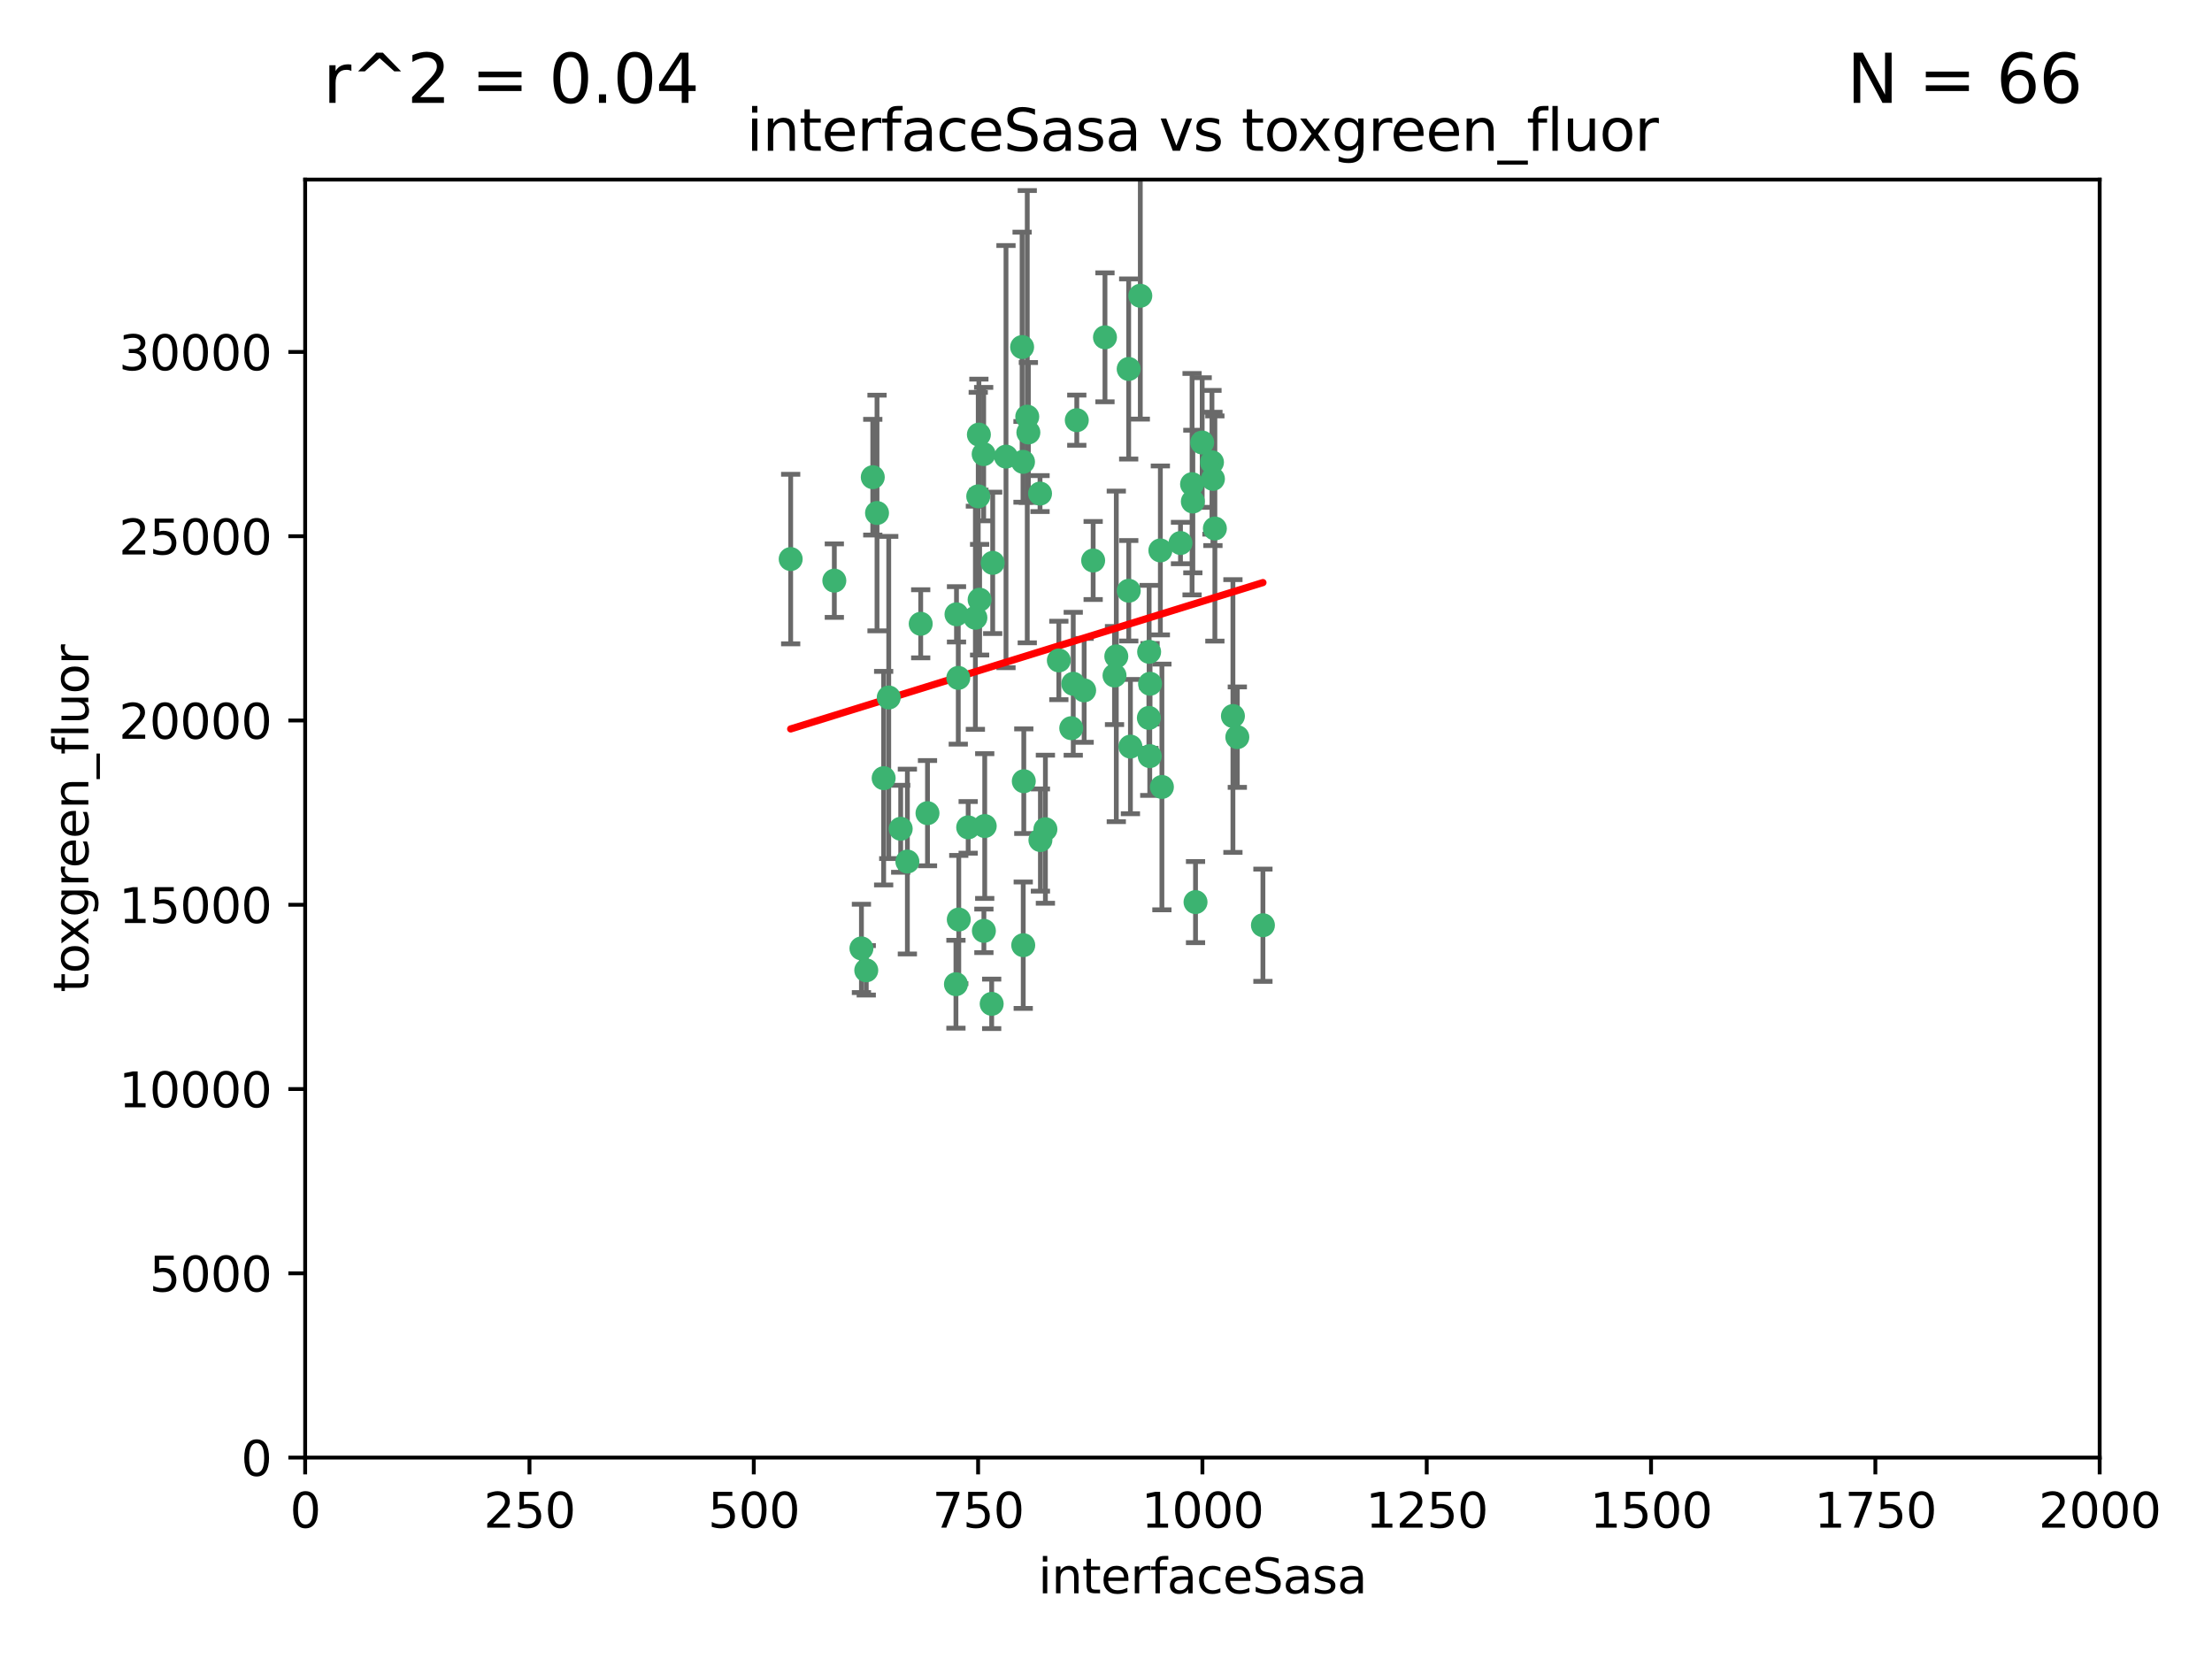 <?xml version="1.0" encoding="utf-8" standalone="no"?>
<!DOCTYPE svg PUBLIC "-//W3C//DTD SVG 1.1//EN"
  "http://www.w3.org/Graphics/SVG/1.1/DTD/svg11.dtd">
<svg xmlns:xlink="http://www.w3.org/1999/xlink" width="460.8pt" height="345.6pt" viewBox="0 0 460.8 345.6" xmlns="http://www.w3.org/2000/svg" version="1.1">
 <defs>
  <style type="text/css">*{stroke-linejoin: round; stroke-linecap: butt}</style>
 </defs>
 <g id="figure_1">
  <g id="patch_1">
   <path d="M 0 345.6 
L 460.8 345.6 
L 460.8 0 
L 0 0 
z
" style="fill: #ffffff"/>
  </g>
  <g id="axes_1">
   <g id="patch_2">
    <path d="M 63.571 303.64 
L 437.4 303.64 
L 437.4 37.411 
L 63.571 37.411 
z
" style="fill: #ffffff"/>
   </g>
   <g id="PathCollection_1">
    <defs>
     <path id="ma8326d3f32" d="M 0 1.118 
C 0.297 1.118 0.581 1 0.791 0.791 
C 1 0.581 1.118 0.297 1.118 0 
C 1.118 -0.297 1 -0.581 0.791 -0.791 
C 0.581 -1 0.297 -1.118 0 -1.118 
C -0.297 -1.118 -0.581 -1 -0.791 -0.791 
C -1 -0.581 -1.118 -0.297 -1.118 0 
C -1.118 0.297 -1 0.581 -0.791 0.791 
C -0.581 1 -0.297 1.118 0 1.118 
z
" style="stroke: #3cb371"/>
    </defs>
    <g clip-path="url(#pe52ebe7af1)">
     <use xlink:href="#ma8326d3f32" x="212.925" y="72.294" style="fill: #3cb371; stroke: #3cb371"/>
     <use xlink:href="#ma8326d3f32" x="232.546" y="136.733" style="fill: #3cb371; stroke: #3cb371"/>
     <use xlink:href="#ma8326d3f32" x="250.437" y="92.187" style="fill: #3cb371; stroke: #3cb371"/>
     <use xlink:href="#ma8326d3f32" x="245.919" y="113.121" style="fill: #3cb371; stroke: #3cb371"/>
     <use xlink:href="#ma8326d3f32" x="252.676" y="99.763" style="fill: #3cb371; stroke: #3cb371"/>
     <use xlink:href="#ma8326d3f32" x="230.187" y="70.271" style="fill: #3cb371; stroke: #3cb371"/>
     <use xlink:href="#ma8326d3f32" x="239.385" y="135.791" style="fill: #3cb371; stroke: #3cb371"/>
     <use xlink:href="#ma8326d3f32" x="235.488" y="155.531" style="fill: #3cb371; stroke: #3cb371"/>
     <use xlink:href="#ma8326d3f32" x="235.142" y="123.063" style="fill: #3cb371; stroke: #3cb371"/>
     <use xlink:href="#ma8326d3f32" x="223.161" y="151.693" style="fill: #3cb371; stroke: #3cb371"/>
     <use xlink:href="#ma8326d3f32" x="242.046" y="163.936" style="fill: #3cb371; stroke: #3cb371"/>
     <use xlink:href="#ma8326d3f32" x="248.491" y="104.476" style="fill: #3cb371; stroke: #3cb371"/>
     <use xlink:href="#ma8326d3f32" x="241.725" y="114.664" style="fill: #3cb371; stroke: #3cb371"/>
     <use xlink:href="#ma8326d3f32" x="225.848" y="143.815" style="fill: #3cb371; stroke: #3cb371"/>
     <use xlink:href="#ma8326d3f32" x="227.725" y="116.762" style="fill: #3cb371; stroke: #3cb371"/>
     <use xlink:href="#ma8326d3f32" x="235.125" y="76.865" style="fill: #3cb371; stroke: #3cb371"/>
     <use xlink:href="#ma8326d3f32" x="214.228" y="90.091" style="fill: #3cb371; stroke: #3cb371"/>
     <use xlink:href="#ma8326d3f32" x="237.546" y="61.614" style="fill: #3cb371; stroke: #3cb371"/>
     <use xlink:href="#ma8326d3f32" x="257.757" y="153.559" style="fill: #3cb371; stroke: #3cb371"/>
     <use xlink:href="#ma8326d3f32" x="216.658" y="102.821" style="fill: #3cb371; stroke: #3cb371"/>
     <use xlink:href="#ma8326d3f32" x="204.916" y="94.6" style="fill: #3cb371; stroke: #3cb371"/>
     <use xlink:href="#ma8326d3f32" x="213.275" y="162.741" style="fill: #3cb371; stroke: #3cb371"/>
     <use xlink:href="#ma8326d3f32" x="206.796" y="117.254" style="fill: #3cb371; stroke: #3cb371"/>
     <use xlink:href="#ma8326d3f32" x="206.585" y="209.121" style="fill: #3cb371; stroke: #3cb371"/>
     <use xlink:href="#ma8326d3f32" x="256.841" y="149.16" style="fill: #3cb371; stroke: #3cb371"/>
     <use xlink:href="#ma8326d3f32" x="199.256" y="127.973" style="fill: #3cb371; stroke: #3cb371"/>
     <use xlink:href="#ma8326d3f32" x="213.159" y="196.901" style="fill: #3cb371; stroke: #3cb371"/>
     <use xlink:href="#ma8326d3f32" x="217.777" y="172.74" style="fill: #3cb371; stroke: #3cb371"/>
     <use xlink:href="#ma8326d3f32" x="220.577" y="137.58" style="fill: #3cb371; stroke: #3cb371"/>
     <use xlink:href="#ma8326d3f32" x="223.577" y="142.442" style="fill: #3cb371; stroke: #3cb371"/>
     <use xlink:href="#ma8326d3f32" x="203.92" y="90.534" style="fill: #3cb371; stroke: #3cb371"/>
     <use xlink:href="#ma8326d3f32" x="181.815" y="99.407" style="fill: #3cb371; stroke: #3cb371"/>
     <use xlink:href="#ma8326d3f32" x="239.332" y="149.553" style="fill: #3cb371; stroke: #3cb371"/>
     <use xlink:href="#ma8326d3f32" x="204.073" y="124.926" style="fill: #3cb371; stroke: #3cb371"/>
     <use xlink:href="#ma8326d3f32" x="248.329" y="100.862" style="fill: #3cb371; stroke: #3cb371"/>
     <use xlink:href="#ma8326d3f32" x="182.701" y="106.867" style="fill: #3cb371; stroke: #3cb371"/>
     <use xlink:href="#ma8326d3f32" x="253.08" y="110.098" style="fill: #3cb371; stroke: #3cb371"/>
     <use xlink:href="#ma8326d3f32" x="239.579" y="142.44" style="fill: #3cb371; stroke: #3cb371"/>
     <use xlink:href="#ma8326d3f32" x="213.998" y="86.8" style="fill: #3cb371; stroke: #3cb371"/>
     <use xlink:href="#ma8326d3f32" x="263.091" y="192.743" style="fill: #3cb371; stroke: #3cb371"/>
     <use xlink:href="#ma8326d3f32" x="252.476" y="96.298" style="fill: #3cb371; stroke: #3cb371"/>
     <use xlink:href="#ma8326d3f32" x="203.785" y="103.401" style="fill: #3cb371; stroke: #3cb371"/>
     <use xlink:href="#ma8326d3f32" x="203.191" y="128.689" style="fill: #3cb371; stroke: #3cb371"/>
     <use xlink:href="#ma8326d3f32" x="249.05" y="187.922" style="fill: #3cb371; stroke: #3cb371"/>
     <use xlink:href="#ma8326d3f32" x="209.568" y="95.121" style="fill: #3cb371; stroke: #3cb371"/>
     <use xlink:href="#ma8326d3f32" x="213.11" y="96.211" style="fill: #3cb371; stroke: #3cb371"/>
     <use xlink:href="#ma8326d3f32" x="180.458" y="202.138" style="fill: #3cb371; stroke: #3cb371"/>
     <use xlink:href="#ma8326d3f32" x="199.626" y="141.216" style="fill: #3cb371; stroke: #3cb371"/>
     <use xlink:href="#ma8326d3f32" x="189.023" y="179.478" style="fill: #3cb371; stroke: #3cb371"/>
     <use xlink:href="#ma8326d3f32" x="193.215" y="169.397" style="fill: #3cb371; stroke: #3cb371"/>
     <use xlink:href="#ma8326d3f32" x="199.14" y="205.029" style="fill: #3cb371; stroke: #3cb371"/>
     <use xlink:href="#ma8326d3f32" x="224.314" y="87.531" style="fill: #3cb371; stroke: #3cb371"/>
     <use xlink:href="#ma8326d3f32" x="239.516" y="157.513" style="fill: #3cb371; stroke: #3cb371"/>
     <use xlink:href="#ma8326d3f32" x="204.964" y="193.912" style="fill: #3cb371; stroke: #3cb371"/>
     <use xlink:href="#ma8326d3f32" x="164.714" y="116.464" style="fill: #3cb371; stroke: #3cb371"/>
     <use xlink:href="#ma8326d3f32" x="216.738" y="174.998" style="fill: #3cb371; stroke: #3cb371"/>
     <use xlink:href="#ma8326d3f32" x="205.136" y="172.082" style="fill: #3cb371; stroke: #3cb371"/>
     <use xlink:href="#ma8326d3f32" x="201.69" y="172.356" style="fill: #3cb371; stroke: #3cb371"/>
     <use xlink:href="#ma8326d3f32" x="199.731" y="191.554" style="fill: #3cb371; stroke: #3cb371"/>
     <use xlink:href="#ma8326d3f32" x="185.142" y="145.3" style="fill: #3cb371; stroke: #3cb371"/>
     <use xlink:href="#ma8326d3f32" x="191.8" y="129.947" style="fill: #3cb371; stroke: #3cb371"/>
     <use xlink:href="#ma8326d3f32" x="184.082" y="162.105" style="fill: #3cb371; stroke: #3cb371"/>
     <use xlink:href="#ma8326d3f32" x="232.174" y="140.722" style="fill: #3cb371; stroke: #3cb371"/>
     <use xlink:href="#ma8326d3f32" x="179.453" y="197.571" style="fill: #3cb371; stroke: #3cb371"/>
     <use xlink:href="#ma8326d3f32" x="173.806" y="120.958" style="fill: #3cb371; stroke: #3cb371"/>
     <use xlink:href="#ma8326d3f32" x="187.632" y="172.649" style="fill: #3cb371; stroke: #3cb371"/>
    </g>
   </g>
   <g id="matplotlib.axis_1">
    <g id="xtick_1">
     <g id="line2d_1">
      <defs>
       <path id="m03f86776ec" d="M 0 0 
L 0 3.5 
" style="stroke: #000000; stroke-width: 0.8"/>
      </defs>
      <g>
       <use xlink:href="#m03f86776ec" x="63.571" y="303.64" style="stroke: #000000; stroke-width: 0.8"/>
      </g>
     </g>
     <g id="text_1">
      <!-- 0 -->
      <g transform="translate(60.39 318.238)scale(0.1 -0.1)">
       <defs>
        <path id="DejaVuSans-30" d="M 2034 4250 
Q 1547 4250 1301 3770 
Q 1056 3291 1056 2328 
Q 1056 1369 1301 889 
Q 1547 409 2034 409 
Q 2525 409 2770 889 
Q 3016 1369 3016 2328 
Q 3016 3291 2770 3770 
Q 2525 4250 2034 4250 
z
M 2034 4750 
Q 2819 4750 3233 4129 
Q 3647 3509 3647 2328 
Q 3647 1150 3233 529 
Q 2819 -91 2034 -91 
Q 1250 -91 836 529 
Q 422 1150 422 2328 
Q 422 3509 836 4129 
Q 1250 4750 2034 4750 
z
" transform="scale(0.016)"/>
       </defs>
       <use xlink:href="#DejaVuSans-30"/>
      </g>
     </g>
    </g>
    <g id="xtick_2">
     <g id="line2d_2">
      <g>
       <use xlink:href="#m03f86776ec" x="110.3" y="303.64" style="stroke: #000000; stroke-width: 0.8"/>
      </g>
     </g>
     <g id="text_2">
      <!-- 250 -->
      <g transform="translate(100.756 318.238)scale(0.1 -0.1)">
       <defs>
        <path id="DejaVuSans-32" d="M 1228 531 
L 3431 531 
L 3431 0 
L 469 0 
L 469 531 
Q 828 903 1448 1529 
Q 2069 2156 2228 2338 
Q 2531 2678 2651 2914 
Q 2772 3150 2772 3378 
Q 2772 3750 2511 3984 
Q 2250 4219 1831 4219 
Q 1534 4219 1204 4116 
Q 875 4013 500 3803 
L 500 4441 
Q 881 4594 1212 4672 
Q 1544 4750 1819 4750 
Q 2544 4750 2975 4387 
Q 3406 4025 3406 3419 
Q 3406 3131 3298 2873 
Q 3191 2616 2906 2266 
Q 2828 2175 2409 1742 
Q 1991 1309 1228 531 
z
" transform="scale(0.016)"/>
        <path id="DejaVuSans-35" d="M 691 4666 
L 3169 4666 
L 3169 4134 
L 1269 4134 
L 1269 2991 
Q 1406 3038 1543 3061 
Q 1681 3084 1819 3084 
Q 2600 3084 3056 2656 
Q 3513 2228 3513 1497 
Q 3513 744 3044 326 
Q 2575 -91 1722 -91 
Q 1428 -91 1123 -41 
Q 819 9 494 109 
L 494 744 
Q 775 591 1075 516 
Q 1375 441 1709 441 
Q 2250 441 2565 725 
Q 2881 1009 2881 1497 
Q 2881 1984 2565 2268 
Q 2250 2553 1709 2553 
Q 1456 2553 1204 2497 
Q 953 2441 691 2322 
L 691 4666 
z
" transform="scale(0.016)"/>
       </defs>
       <use xlink:href="#DejaVuSans-32"/>
       <use xlink:href="#DejaVuSans-35" x="63.623"/>
       <use xlink:href="#DejaVuSans-30" x="127.246"/>
      </g>
     </g>
    </g>
    <g id="xtick_3">
     <g id="line2d_3">
      <g>
       <use xlink:href="#m03f86776ec" x="157.028" y="303.64" style="stroke: #000000; stroke-width: 0.8"/>
      </g>
     </g>
     <g id="text_3">
      <!-- 500 -->
      <g transform="translate(147.485 318.238)scale(0.1 -0.1)">
       <use xlink:href="#DejaVuSans-35"/>
       <use xlink:href="#DejaVuSans-30" x="63.623"/>
       <use xlink:href="#DejaVuSans-30" x="127.246"/>
      </g>
     </g>
    </g>
    <g id="xtick_4">
     <g id="line2d_4">
      <g>
       <use xlink:href="#m03f86776ec" x="203.757" y="303.64" style="stroke: #000000; stroke-width: 0.8"/>
      </g>
     </g>
     <g id="text_4">
      <!-- 750 -->
      <g transform="translate(194.213 318.238)scale(0.1 -0.1)">
       <defs>
        <path id="DejaVuSans-37" d="M 525 4666 
L 3525 4666 
L 3525 4397 
L 1831 0 
L 1172 0 
L 2766 4134 
L 525 4134 
L 525 4666 
z
" transform="scale(0.016)"/>
       </defs>
       <use xlink:href="#DejaVuSans-37"/>
       <use xlink:href="#DejaVuSans-35" x="63.623"/>
       <use xlink:href="#DejaVuSans-30" x="127.246"/>
      </g>
     </g>
    </g>
    <g id="xtick_5">
     <g id="line2d_5">
      <g>
       <use xlink:href="#m03f86776ec" x="250.486" y="303.64" style="stroke: #000000; stroke-width: 0.8"/>
      </g>
     </g>
     <g id="text_5">
      <!-- 1000 -->
      <g transform="translate(237.761 318.238)scale(0.1 -0.1)">
       <defs>
        <path id="DejaVuSans-31" d="M 794 531 
L 1825 531 
L 1825 4091 
L 703 3866 
L 703 4441 
L 1819 4666 
L 2450 4666 
L 2450 531 
L 3481 531 
L 3481 0 
L 794 0 
L 794 531 
z
" transform="scale(0.016)"/>
       </defs>
       <use xlink:href="#DejaVuSans-31"/>
       <use xlink:href="#DejaVuSans-30" x="63.623"/>
       <use xlink:href="#DejaVuSans-30" x="127.246"/>
       <use xlink:href="#DejaVuSans-30" x="190.869"/>
      </g>
     </g>
    </g>
    <g id="xtick_6">
     <g id="line2d_6">
      <g>
       <use xlink:href="#m03f86776ec" x="297.214" y="303.64" style="stroke: #000000; stroke-width: 0.8"/>
      </g>
     </g>
     <g id="text_6">
      <!-- 1250 -->
      <g transform="translate(284.489 318.238)scale(0.1 -0.1)">
       <use xlink:href="#DejaVuSans-31"/>
       <use xlink:href="#DejaVuSans-32" x="63.623"/>
       <use xlink:href="#DejaVuSans-35" x="127.246"/>
       <use xlink:href="#DejaVuSans-30" x="190.869"/>
      </g>
     </g>
    </g>
    <g id="xtick_7">
     <g id="line2d_7">
      <g>
       <use xlink:href="#m03f86776ec" x="343.943" y="303.64" style="stroke: #000000; stroke-width: 0.8"/>
      </g>
     </g>
     <g id="text_7">
      <!-- 1500 -->
      <g transform="translate(331.218 318.238)scale(0.1 -0.1)">
       <use xlink:href="#DejaVuSans-31"/>
       <use xlink:href="#DejaVuSans-35" x="63.623"/>
       <use xlink:href="#DejaVuSans-30" x="127.246"/>
       <use xlink:href="#DejaVuSans-30" x="190.869"/>
      </g>
     </g>
    </g>
    <g id="xtick_8">
     <g id="line2d_8">
      <g>
       <use xlink:href="#m03f86776ec" x="390.671" y="303.64" style="stroke: #000000; stroke-width: 0.8"/>
      </g>
     </g>
     <g id="text_8">
      <!-- 1750 -->
      <g transform="translate(377.946 318.238)scale(0.1 -0.1)">
       <use xlink:href="#DejaVuSans-31"/>
       <use xlink:href="#DejaVuSans-37" x="63.623"/>
       <use xlink:href="#DejaVuSans-35" x="127.246"/>
       <use xlink:href="#DejaVuSans-30" x="190.869"/>
      </g>
     </g>
    </g>
    <g id="xtick_9">
     <g id="line2d_9">
      <g>
       <use xlink:href="#m03f86776ec" x="437.4" y="303.64" style="stroke: #000000; stroke-width: 0.8"/>
      </g>
     </g>
     <g id="text_9">
      <!-- 2000 -->
      <g transform="translate(424.675 318.238)scale(0.1 -0.1)">
       <use xlink:href="#DejaVuSans-32"/>
       <use xlink:href="#DejaVuSans-30" x="63.623"/>
       <use xlink:href="#DejaVuSans-30" x="127.246"/>
       <use xlink:href="#DejaVuSans-30" x="190.869"/>
      </g>
     </g>
    </g>
    <g id="text_10">
     <!-- interfaceSasa -->
     <g transform="translate(216.279 331.917)scale(0.1 -0.1)">
      <defs>
       <path id="DejaVuSans-69" d="M 603 3500 
L 1178 3500 
L 1178 0 
L 603 0 
L 603 3500 
z
M 603 4863 
L 1178 4863 
L 1178 4134 
L 603 4134 
L 603 4863 
z
" transform="scale(0.016)"/>
       <path id="DejaVuSans-6e" d="M 3513 2113 
L 3513 0 
L 2938 0 
L 2938 2094 
Q 2938 2591 2744 2837 
Q 2550 3084 2163 3084 
Q 1697 3084 1428 2787 
Q 1159 2491 1159 1978 
L 1159 0 
L 581 0 
L 581 3500 
L 1159 3500 
L 1159 2956 
Q 1366 3272 1645 3428 
Q 1925 3584 2291 3584 
Q 2894 3584 3203 3211 
Q 3513 2838 3513 2113 
z
" transform="scale(0.016)"/>
       <path id="DejaVuSans-74" d="M 1172 4494 
L 1172 3500 
L 2356 3500 
L 2356 3053 
L 1172 3053 
L 1172 1153 
Q 1172 725 1289 603 
Q 1406 481 1766 481 
L 2356 481 
L 2356 0 
L 1766 0 
Q 1100 0 847 248 
Q 594 497 594 1153 
L 594 3053 
L 172 3053 
L 172 3500 
L 594 3500 
L 594 4494 
L 1172 4494 
z
" transform="scale(0.016)"/>
       <path id="DejaVuSans-65" d="M 3597 1894 
L 3597 1613 
L 953 1613 
Q 991 1019 1311 708 
Q 1631 397 2203 397 
Q 2534 397 2845 478 
Q 3156 559 3463 722 
L 3463 178 
Q 3153 47 2828 -22 
Q 2503 -91 2169 -91 
Q 1331 -91 842 396 
Q 353 884 353 1716 
Q 353 2575 817 3079 
Q 1281 3584 2069 3584 
Q 2775 3584 3186 3129 
Q 3597 2675 3597 1894 
z
M 3022 2063 
Q 3016 2534 2758 2815 
Q 2500 3097 2075 3097 
Q 1594 3097 1305 2825 
Q 1016 2553 972 2059 
L 3022 2063 
z
" transform="scale(0.016)"/>
       <path id="DejaVuSans-72" d="M 2631 2963 
Q 2534 3019 2420 3045 
Q 2306 3072 2169 3072 
Q 1681 3072 1420 2755 
Q 1159 2438 1159 1844 
L 1159 0 
L 581 0 
L 581 3500 
L 1159 3500 
L 1159 2956 
Q 1341 3275 1631 3429 
Q 1922 3584 2338 3584 
Q 2397 3584 2469 3576 
Q 2541 3569 2628 3553 
L 2631 2963 
z
" transform="scale(0.016)"/>
       <path id="DejaVuSans-66" d="M 2375 4863 
L 2375 4384 
L 1825 4384 
Q 1516 4384 1395 4259 
Q 1275 4134 1275 3809 
L 1275 3500 
L 2222 3500 
L 2222 3053 
L 1275 3053 
L 1275 0 
L 697 0 
L 697 3053 
L 147 3053 
L 147 3500 
L 697 3500 
L 697 3744 
Q 697 4328 969 4595 
Q 1241 4863 1831 4863 
L 2375 4863 
z
" transform="scale(0.016)"/>
       <path id="DejaVuSans-61" d="M 2194 1759 
Q 1497 1759 1228 1600 
Q 959 1441 959 1056 
Q 959 750 1161 570 
Q 1363 391 1709 391 
Q 2188 391 2477 730 
Q 2766 1069 2766 1631 
L 2766 1759 
L 2194 1759 
z
M 3341 1997 
L 3341 0 
L 2766 0 
L 2766 531 
Q 2569 213 2275 61 
Q 1981 -91 1556 -91 
Q 1019 -91 701 211 
Q 384 513 384 1019 
Q 384 1609 779 1909 
Q 1175 2209 1959 2209 
L 2766 2209 
L 2766 2266 
Q 2766 2663 2505 2880 
Q 2244 3097 1772 3097 
Q 1472 3097 1187 3025 
Q 903 2953 641 2809 
L 641 3341 
Q 956 3463 1253 3523 
Q 1550 3584 1831 3584 
Q 2591 3584 2966 3190 
Q 3341 2797 3341 1997 
z
" transform="scale(0.016)"/>
       <path id="DejaVuSans-63" d="M 3122 3366 
L 3122 2828 
Q 2878 2963 2633 3030 
Q 2388 3097 2138 3097 
Q 1578 3097 1268 2742 
Q 959 2388 959 1747 
Q 959 1106 1268 751 
Q 1578 397 2138 397 
Q 2388 397 2633 464 
Q 2878 531 3122 666 
L 3122 134 
Q 2881 22 2623 -34 
Q 2366 -91 2075 -91 
Q 1284 -91 818 406 
Q 353 903 353 1747 
Q 353 2603 823 3093 
Q 1294 3584 2113 3584 
Q 2378 3584 2631 3529 
Q 2884 3475 3122 3366 
z
" transform="scale(0.016)"/>
       <path id="DejaVuSans-53" d="M 3425 4513 
L 3425 3897 
Q 3066 4069 2747 4153 
Q 2428 4238 2131 4238 
Q 1616 4238 1336 4038 
Q 1056 3838 1056 3469 
Q 1056 3159 1242 3001 
Q 1428 2844 1947 2747 
L 2328 2669 
Q 3034 2534 3370 2195 
Q 3706 1856 3706 1288 
Q 3706 609 3251 259 
Q 2797 -91 1919 -91 
Q 1588 -91 1214 -16 
Q 841 59 441 206 
L 441 856 
Q 825 641 1194 531 
Q 1563 422 1919 422 
Q 2459 422 2753 634 
Q 3047 847 3047 1241 
Q 3047 1584 2836 1778 
Q 2625 1972 2144 2069 
L 1759 2144 
Q 1053 2284 737 2584 
Q 422 2884 422 3419 
Q 422 4038 858 4394 
Q 1294 4750 2059 4750 
Q 2388 4750 2728 4690 
Q 3069 4631 3425 4513 
z
" transform="scale(0.016)"/>
       <path id="DejaVuSans-73" d="M 2834 3397 
L 2834 2853 
Q 2591 2978 2328 3040 
Q 2066 3103 1784 3103 
Q 1356 3103 1142 2972 
Q 928 2841 928 2578 
Q 928 2378 1081 2264 
Q 1234 2150 1697 2047 
L 1894 2003 
Q 2506 1872 2764 1633 
Q 3022 1394 3022 966 
Q 3022 478 2636 193 
Q 2250 -91 1575 -91 
Q 1294 -91 989 -36 
Q 684 19 347 128 
L 347 722 
Q 666 556 975 473 
Q 1284 391 1588 391 
Q 1994 391 2212 530 
Q 2431 669 2431 922 
Q 2431 1156 2273 1281 
Q 2116 1406 1581 1522 
L 1381 1569 
Q 847 1681 609 1914 
Q 372 2147 372 2553 
Q 372 3047 722 3315 
Q 1072 3584 1716 3584 
Q 2034 3584 2315 3537 
Q 2597 3491 2834 3397 
z
" transform="scale(0.016)"/>
      </defs>
      <use xlink:href="#DejaVuSans-69"/>
      <use xlink:href="#DejaVuSans-6e" x="27.783"/>
      <use xlink:href="#DejaVuSans-74" x="91.162"/>
      <use xlink:href="#DejaVuSans-65" x="130.371"/>
      <use xlink:href="#DejaVuSans-72" x="191.895"/>
      <use xlink:href="#DejaVuSans-66" x="233.008"/>
      <use xlink:href="#DejaVuSans-61" x="268.213"/>
      <use xlink:href="#DejaVuSans-63" x="329.492"/>
      <use xlink:href="#DejaVuSans-65" x="384.473"/>
      <use xlink:href="#DejaVuSans-53" x="445.996"/>
      <use xlink:href="#DejaVuSans-61" x="509.473"/>
      <use xlink:href="#DejaVuSans-73" x="570.752"/>
      <use xlink:href="#DejaVuSans-61" x="622.852"/>
     </g>
    </g>
   </g>
   <g id="matplotlib.axis_2">
    <g id="ytick_1">
     <g id="line2d_10">
      <defs>
       <path id="m1af560985f" d="M 0 0 
L -3.5 0 
" style="stroke: #000000; stroke-width: 0.8"/>
      </defs>
      <g>
       <use xlink:href="#m1af560985f" x="63.571" y="303.64" style="stroke: #000000; stroke-width: 0.8"/>
      </g>
     </g>
     <g id="text_11">
      <!-- 0 -->
      <g transform="translate(50.209 307.439)scale(0.1 -0.1)">
       <use xlink:href="#DejaVuSans-30"/>
      </g>
     </g>
    </g>
    <g id="ytick_2">
     <g id="line2d_11">
      <g>
       <use xlink:href="#m1af560985f" x="63.571" y="265.253" style="stroke: #000000; stroke-width: 0.8"/>
      </g>
     </g>
     <g id="text_12">
      <!-- 5000 -->
      <g transform="translate(31.121 269.052)scale(0.1 -0.1)">
       <use xlink:href="#DejaVuSans-35"/>
       <use xlink:href="#DejaVuSans-30" x="63.623"/>
       <use xlink:href="#DejaVuSans-30" x="127.246"/>
       <use xlink:href="#DejaVuSans-30" x="190.869"/>
      </g>
     </g>
    </g>
    <g id="ytick_3">
     <g id="line2d_12">
      <g>
       <use xlink:href="#m1af560985f" x="63.571" y="226.866" style="stroke: #000000; stroke-width: 0.8"/>
      </g>
     </g>
     <g id="text_13">
      <!-- 10000 -->
      <g transform="translate(24.759 230.665)scale(0.1 -0.1)">
       <use xlink:href="#DejaVuSans-31"/>
       <use xlink:href="#DejaVuSans-30" x="63.623"/>
       <use xlink:href="#DejaVuSans-30" x="127.246"/>
       <use xlink:href="#DejaVuSans-30" x="190.869"/>
       <use xlink:href="#DejaVuSans-30" x="254.492"/>
      </g>
     </g>
    </g>
    <g id="ytick_4">
     <g id="line2d_13">
      <g>
       <use xlink:href="#m1af560985f" x="63.571" y="188.479" style="stroke: #000000; stroke-width: 0.8"/>
      </g>
     </g>
     <g id="text_14">
      <!-- 15000 -->
      <g transform="translate(24.759 192.278)scale(0.1 -0.1)">
       <use xlink:href="#DejaVuSans-31"/>
       <use xlink:href="#DejaVuSans-35" x="63.623"/>
       <use xlink:href="#DejaVuSans-30" x="127.246"/>
       <use xlink:href="#DejaVuSans-30" x="190.869"/>
       <use xlink:href="#DejaVuSans-30" x="254.492"/>
      </g>
     </g>
    </g>
    <g id="ytick_5">
     <g id="line2d_14">
      <g>
       <use xlink:href="#m1af560985f" x="63.571" y="150.092" style="stroke: #000000; stroke-width: 0.8"/>
      </g>
     </g>
     <g id="text_15">
      <!-- 20000 -->
      <g transform="translate(24.759 153.891)scale(0.1 -0.1)">
       <use xlink:href="#DejaVuSans-32"/>
       <use xlink:href="#DejaVuSans-30" x="63.623"/>
       <use xlink:href="#DejaVuSans-30" x="127.246"/>
       <use xlink:href="#DejaVuSans-30" x="190.869"/>
       <use xlink:href="#DejaVuSans-30" x="254.492"/>
      </g>
     </g>
    </g>
    <g id="ytick_6">
     <g id="line2d_15">
      <g>
       <use xlink:href="#m1af560985f" x="63.571" y="111.705" style="stroke: #000000; stroke-width: 0.8"/>
      </g>
     </g>
     <g id="text_16">
      <!-- 25000 -->
      <g transform="translate(24.759 115.504)scale(0.1 -0.1)">
       <use xlink:href="#DejaVuSans-32"/>
       <use xlink:href="#DejaVuSans-35" x="63.623"/>
       <use xlink:href="#DejaVuSans-30" x="127.246"/>
       <use xlink:href="#DejaVuSans-30" x="190.869"/>
       <use xlink:href="#DejaVuSans-30" x="254.492"/>
      </g>
     </g>
    </g>
    <g id="ytick_7">
     <g id="line2d_16">
      <g>
       <use xlink:href="#m1af560985f" x="63.571" y="73.317" style="stroke: #000000; stroke-width: 0.8"/>
      </g>
     </g>
     <g id="text_17">
      <!-- 30000 -->
      <g transform="translate(24.759 77.117)scale(0.1 -0.1)">
       <defs>
        <path id="DejaVuSans-33" d="M 2597 2516 
Q 3050 2419 3304 2112 
Q 3559 1806 3559 1356 
Q 3559 666 3084 287 
Q 2609 -91 1734 -91 
Q 1441 -91 1130 -33 
Q 819 25 488 141 
L 488 750 
Q 750 597 1062 519 
Q 1375 441 1716 441 
Q 2309 441 2620 675 
Q 2931 909 2931 1356 
Q 2931 1769 2642 2001 
Q 2353 2234 1838 2234 
L 1294 2234 
L 1294 2753 
L 1863 2753 
Q 2328 2753 2575 2939 
Q 2822 3125 2822 3475 
Q 2822 3834 2567 4026 
Q 2313 4219 1838 4219 
Q 1578 4219 1281 4162 
Q 984 4106 628 3988 
L 628 4550 
Q 988 4650 1302 4700 
Q 1616 4750 1894 4750 
Q 2613 4750 3031 4423 
Q 3450 4097 3450 3541 
Q 3450 3153 3228 2886 
Q 3006 2619 2597 2516 
z
" transform="scale(0.016)"/>
       </defs>
       <use xlink:href="#DejaVuSans-33"/>
       <use xlink:href="#DejaVuSans-30" x="63.623"/>
       <use xlink:href="#DejaVuSans-30" x="127.246"/>
       <use xlink:href="#DejaVuSans-30" x="190.869"/>
       <use xlink:href="#DejaVuSans-30" x="254.492"/>
      </g>
     </g>
    </g>
    <g id="text_18">
     <!-- toxgreen_fluor -->
     <g transform="translate(18.401 206.72)rotate(-90)scale(0.1 -0.1)">
      <defs>
       <path id="DejaVuSans-6f" d="M 1959 3097 
Q 1497 3097 1228 2736 
Q 959 2375 959 1747 
Q 959 1119 1226 758 
Q 1494 397 1959 397 
Q 2419 397 2687 759 
Q 2956 1122 2956 1747 
Q 2956 2369 2687 2733 
Q 2419 3097 1959 3097 
z
M 1959 3584 
Q 2709 3584 3137 3096 
Q 3566 2609 3566 1747 
Q 3566 888 3137 398 
Q 2709 -91 1959 -91 
Q 1206 -91 779 398 
Q 353 888 353 1747 
Q 353 2609 779 3096 
Q 1206 3584 1959 3584 
z
" transform="scale(0.016)"/>
       <path id="DejaVuSans-78" d="M 3513 3500 
L 2247 1797 
L 3578 0 
L 2900 0 
L 1881 1375 
L 863 0 
L 184 0 
L 1544 1831 
L 300 3500 
L 978 3500 
L 1906 2253 
L 2834 3500 
L 3513 3500 
z
" transform="scale(0.016)"/>
       <path id="DejaVuSans-67" d="M 2906 1791 
Q 2906 2416 2648 2759 
Q 2391 3103 1925 3103 
Q 1463 3103 1205 2759 
Q 947 2416 947 1791 
Q 947 1169 1205 825 
Q 1463 481 1925 481 
Q 2391 481 2648 825 
Q 2906 1169 2906 1791 
z
M 3481 434 
Q 3481 -459 3084 -895 
Q 2688 -1331 1869 -1331 
Q 1566 -1331 1297 -1286 
Q 1028 -1241 775 -1147 
L 775 -588 
Q 1028 -725 1275 -790 
Q 1522 -856 1778 -856 
Q 2344 -856 2625 -561 
Q 2906 -266 2906 331 
L 2906 616 
Q 2728 306 2450 153 
Q 2172 0 1784 0 
Q 1141 0 747 490 
Q 353 981 353 1791 
Q 353 2603 747 3093 
Q 1141 3584 1784 3584 
Q 2172 3584 2450 3431 
Q 2728 3278 2906 2969 
L 2906 3500 
L 3481 3500 
L 3481 434 
z
" transform="scale(0.016)"/>
       <path id="DejaVuSans-5f" d="M 3263 -1063 
L 3263 -1509 
L -63 -1509 
L -63 -1063 
L 3263 -1063 
z
" transform="scale(0.016)"/>
       <path id="DejaVuSans-6c" d="M 603 4863 
L 1178 4863 
L 1178 0 
L 603 0 
L 603 4863 
z
" transform="scale(0.016)"/>
       <path id="DejaVuSans-75" d="M 544 1381 
L 544 3500 
L 1119 3500 
L 1119 1403 
Q 1119 906 1312 657 
Q 1506 409 1894 409 
Q 2359 409 2629 706 
Q 2900 1003 2900 1516 
L 2900 3500 
L 3475 3500 
L 3475 0 
L 2900 0 
L 2900 538 
Q 2691 219 2414 64 
Q 2138 -91 1772 -91 
Q 1169 -91 856 284 
Q 544 659 544 1381 
z
M 1991 3584 
L 1991 3584 
z
" transform="scale(0.016)"/>
      </defs>
      <use xlink:href="#DejaVuSans-74"/>
      <use xlink:href="#DejaVuSans-6f" x="39.209"/>
      <use xlink:href="#DejaVuSans-78" x="97.266"/>
      <use xlink:href="#DejaVuSans-67" x="156.445"/>
      <use xlink:href="#DejaVuSans-72" x="219.922"/>
      <use xlink:href="#DejaVuSans-65" x="258.785"/>
      <use xlink:href="#DejaVuSans-65" x="320.309"/>
      <use xlink:href="#DejaVuSans-6e" x="381.832"/>
      <use xlink:href="#DejaVuSans-5f" x="445.211"/>
      <use xlink:href="#DejaVuSans-66" x="495.211"/>
      <use xlink:href="#DejaVuSans-6c" x="530.416"/>
      <use xlink:href="#DejaVuSans-75" x="558.199"/>
      <use xlink:href="#DejaVuSans-6f" x="621.578"/>
      <use xlink:href="#DejaVuSans-72" x="682.76"/>
     </g>
    </g>
   </g>
   <g id="LineCollection_1">
    <path d="M 212.925 96.224 
L 212.925 48.364 
" clip-path="url(#pe52ebe7af1)" style="fill: none; stroke: #696969"/>
    <path d="M 232.546 171.165 
L 232.546 102.302 
" clip-path="url(#pe52ebe7af1)" style="fill: none; stroke: #696969"/>
    <path d="M 250.437 105.69 
L 250.437 78.685 
" clip-path="url(#pe52ebe7af1)" style="fill: none; stroke: #696969"/>
    <path d="M 245.919 117.435 
L 245.919 108.807 
" clip-path="url(#pe52ebe7af1)" style="fill: none; stroke: #696969"/>
    <path d="M 252.676 113.651 
L 252.676 85.875 
" clip-path="url(#pe52ebe7af1)" style="fill: none; stroke: #696969"/>
    <path d="M 230.187 83.696 
L 230.187 56.846 
" clip-path="url(#pe52ebe7af1)" style="fill: none; stroke: #696969"/>
    <path d="M 239.385 149.644 
L 239.385 121.939 
" clip-path="url(#pe52ebe7af1)" style="fill: none; stroke: #696969"/>
    <path d="M 235.488 169.522 
L 235.488 141.54 
" clip-path="url(#pe52ebe7af1)" style="fill: none; stroke: #696969"/>
    <path d="M 235.142 133.529 
L 235.142 112.598 
" clip-path="url(#pe52ebe7af1)" style="fill: none; stroke: #696969"/>
    <path d="M 223.161 152.217 
L 223.161 151.168 
" clip-path="url(#pe52ebe7af1)" style="fill: none; stroke: #696969"/>
    <path d="M 242.046 189.529 
L 242.046 138.343 
" clip-path="url(#pe52ebe7af1)" style="fill: none; stroke: #696969"/>
    <path d="M 248.491 119.328 
L 248.491 89.623 
" clip-path="url(#pe52ebe7af1)" style="fill: none; stroke: #696969"/>
    <path d="M 241.725 132.255 
L 241.725 97.072 
" clip-path="url(#pe52ebe7af1)" style="fill: none; stroke: #696969"/>
    <path d="M 225.848 154.632 
L 225.848 132.999 
" clip-path="url(#pe52ebe7af1)" style="fill: none; stroke: #696969"/>
    <path d="M 227.725 124.89 
L 227.725 108.635 
" clip-path="url(#pe52ebe7af1)" style="fill: none; stroke: #696969"/>
    <path d="M 235.125 95.625 
L 235.125 58.105 
" clip-path="url(#pe52ebe7af1)" style="fill: none; stroke: #696969"/>
    <path d="M 214.228 104.662 
L 214.228 75.52 
" clip-path="url(#pe52ebe7af1)" style="fill: none; stroke: #696969"/>
    <path d="M 237.546 87.306 
L 237.546 35.922 
" clip-path="url(#pe52ebe7af1)" style="fill: none; stroke: #696969"/>
    <path d="M 257.757 164.019 
L 257.757 143.098 
" clip-path="url(#pe52ebe7af1)" style="fill: none; stroke: #696969"/>
    <path d="M 216.658 106.565 
L 216.658 99.077 
" clip-path="url(#pe52ebe7af1)" style="fill: none; stroke: #696969"/>
    <path d="M 204.916 108.495 
L 204.916 80.704 
" clip-path="url(#pe52ebe7af1)" style="fill: none; stroke: #696969"/>
    <path d="M 213.275 173.639 
L 213.275 151.843 
" clip-path="url(#pe52ebe7af1)" style="fill: none; stroke: #696969"/>
    <path d="M 206.796 131.975 
L 206.796 102.532 
" clip-path="url(#pe52ebe7af1)" style="fill: none; stroke: #696969"/>
    <path d="M 206.585 214.275 
L 206.585 203.967 
" clip-path="url(#pe52ebe7af1)" style="fill: none; stroke: #696969"/>
    <path d="M 256.841 177.569 
L 256.841 120.752 
" clip-path="url(#pe52ebe7af1)" style="fill: none; stroke: #696969"/>
    <path d="M 199.256 133.734 
L 199.256 122.212 
" clip-path="url(#pe52ebe7af1)" style="fill: none; stroke: #696969"/>
    <path d="M 213.159 210.068 
L 213.159 183.734 
" clip-path="url(#pe52ebe7af1)" style="fill: none; stroke: #696969"/>
    <path d="M 217.777 188.163 
L 217.777 157.316 
" clip-path="url(#pe52ebe7af1)" style="fill: none; stroke: #696969"/>
    <path d="M 220.577 145.75 
L 220.577 129.411 
" clip-path="url(#pe52ebe7af1)" style="fill: none; stroke: #696969"/>
    <path d="M 223.577 157.326 
L 223.577 127.559 
" clip-path="url(#pe52ebe7af1)" style="fill: none; stroke: #696969"/>
    <path d="M 203.92 102.091 
L 203.92 78.978 
" clip-path="url(#pe52ebe7af1)" style="fill: none; stroke: #696969"/>
    <path d="M 181.815 111.46 
L 181.815 87.355 
" clip-path="url(#pe52ebe7af1)" style="fill: none; stroke: #696969"/>
    <path d="M 239.332 155.89 
L 239.332 143.216 
" clip-path="url(#pe52ebe7af1)" style="fill: none; stroke: #696969"/>
    <path d="M 204.073 136.454 
L 204.073 113.398 
" clip-path="url(#pe52ebe7af1)" style="fill: none; stroke: #696969"/>
    <path d="M 248.329 123.923 
L 248.329 77.801 
" clip-path="url(#pe52ebe7af1)" style="fill: none; stroke: #696969"/>
    <path d="M 182.701 131.412 
L 182.701 82.321 
" clip-path="url(#pe52ebe7af1)" style="fill: none; stroke: #696969"/>
    <path d="M 253.08 133.552 
L 253.08 86.644 
" clip-path="url(#pe52ebe7af1)" style="fill: none; stroke: #696969"/>
    <path d="M 239.579 150.817 
L 239.579 134.064 
" clip-path="url(#pe52ebe7af1)" style="fill: none; stroke: #696969"/>
    <path d="M 213.998 133.906 
L 213.998 39.694 
" clip-path="url(#pe52ebe7af1)" style="fill: none; stroke: #696969"/>
    <path d="M 263.091 204.435 
L 263.091 181.052 
" clip-path="url(#pe52ebe7af1)" style="fill: none; stroke: #696969"/>
    <path d="M 252.476 111.272 
L 252.476 81.324 
" clip-path="url(#pe52ebe7af1)" style="fill: none; stroke: #696969"/>
    <path d="M 203.785 125.071 
L 203.785 81.732 
" clip-path="url(#pe52ebe7af1)" style="fill: none; stroke: #696969"/>
    <path d="M 203.191 151.927 
L 203.191 105.45 
" clip-path="url(#pe52ebe7af1)" style="fill: none; stroke: #696969"/>
    <path d="M 249.05 196.374 
L 249.05 179.47 
" clip-path="url(#pe52ebe7af1)" style="fill: none; stroke: #696969"/>
    <path d="M 209.568 139.091 
L 209.568 51.151 
" clip-path="url(#pe52ebe7af1)" style="fill: none; stroke: #696969"/>
    <path d="M 213.11 104.619 
L 213.11 87.804 
" clip-path="url(#pe52ebe7af1)" style="fill: none; stroke: #696969"/>
    <path d="M 180.458 207.288 
L 180.458 196.989 
" clip-path="url(#pe52ebe7af1)" style="fill: none; stroke: #696969"/>
    <path d="M 199.626 155.019 
L 199.626 127.413 
" clip-path="url(#pe52ebe7af1)" style="fill: none; stroke: #696969"/>
    <path d="M 189.023 198.728 
L 189.023 160.228 
" clip-path="url(#pe52ebe7af1)" style="fill: none; stroke: #696969"/>
    <path d="M 193.215 180.358 
L 193.215 158.436 
" clip-path="url(#pe52ebe7af1)" style="fill: none; stroke: #696969"/>
    <path d="M 199.14 214.186 
L 199.14 195.873 
" clip-path="url(#pe52ebe7af1)" style="fill: none; stroke: #696969"/>
    <path d="M 224.314 92.76 
L 224.314 82.303 
" clip-path="url(#pe52ebe7af1)" style="fill: none; stroke: #696969"/>
    <path d="M 239.516 165.694 
L 239.516 149.332 
" clip-path="url(#pe52ebe7af1)" style="fill: none; stroke: #696969"/>
    <path d="M 204.964 198.445 
L 204.964 189.38 
" clip-path="url(#pe52ebe7af1)" style="fill: none; stroke: #696969"/>
    <path d="M 164.714 134.122 
L 164.714 98.805 
" clip-path="url(#pe52ebe7af1)" style="fill: none; stroke: #696969"/>
    <path d="M 216.738 185.644 
L 216.738 164.352 
" clip-path="url(#pe52ebe7af1)" style="fill: none; stroke: #696969"/>
    <path d="M 205.136 187.16 
L 205.136 157.004 
" clip-path="url(#pe52ebe7af1)" style="fill: none; stroke: #696969"/>
    <path d="M 201.69 177.734 
L 201.69 166.978 
" clip-path="url(#pe52ebe7af1)" style="fill: none; stroke: #696969"/>
    <path d="M 199.731 204.905 
L 199.731 178.202 
" clip-path="url(#pe52ebe7af1)" style="fill: none; stroke: #696969"/>
    <path d="M 185.142 178.855 
L 185.142 111.745 
" clip-path="url(#pe52ebe7af1)" style="fill: none; stroke: #696969"/>
    <path d="M 191.8 137.038 
L 191.8 122.856 
" clip-path="url(#pe52ebe7af1)" style="fill: none; stroke: #696969"/>
    <path d="M 184.082 184.351 
L 184.082 139.86 
" clip-path="url(#pe52ebe7af1)" style="fill: none; stroke: #696969"/>
    <path d="M 232.174 150.938 
L 232.174 130.506 
" clip-path="url(#pe52ebe7af1)" style="fill: none; stroke: #696969"/>
    <path d="M 179.453 206.772 
L 179.453 188.371 
" clip-path="url(#pe52ebe7af1)" style="fill: none; stroke: #696969"/>
    <path d="M 173.806 128.612 
L 173.806 113.304 
" clip-path="url(#pe52ebe7af1)" style="fill: none; stroke: #696969"/>
    <path d="M 187.632 181.707 
L 187.632 163.591 
" clip-path="url(#pe52ebe7af1)" style="fill: none; stroke: #696969"/>
   </g>
   <g id="line2d_17">
    <defs>
     <path id="mb139b29998" d="M 2 0 
L -2 -0 
" style="stroke: #696969"/>
    </defs>
    <g clip-path="url(#pe52ebe7af1)">
     <use xlink:href="#mb139b29998" x="212.925" y="96.224" style="fill: #696969; stroke: #696969"/>
     <use xlink:href="#mb139b29998" x="232.546" y="171.165" style="fill: #696969; stroke: #696969"/>
     <use xlink:href="#mb139b29998" x="250.437" y="105.69" style="fill: #696969; stroke: #696969"/>
     <use xlink:href="#mb139b29998" x="245.919" y="117.435" style="fill: #696969; stroke: #696969"/>
     <use xlink:href="#mb139b29998" x="252.676" y="113.651" style="fill: #696969; stroke: #696969"/>
     <use xlink:href="#mb139b29998" x="230.187" y="83.696" style="fill: #696969; stroke: #696969"/>
     <use xlink:href="#mb139b29998" x="239.385" y="149.644" style="fill: #696969; stroke: #696969"/>
     <use xlink:href="#mb139b29998" x="235.488" y="169.522" style="fill: #696969; stroke: #696969"/>
     <use xlink:href="#mb139b29998" x="235.142" y="133.529" style="fill: #696969; stroke: #696969"/>
     <use xlink:href="#mb139b29998" x="223.161" y="152.217" style="fill: #696969; stroke: #696969"/>
     <use xlink:href="#mb139b29998" x="242.046" y="189.529" style="fill: #696969; stroke: #696969"/>
     <use xlink:href="#mb139b29998" x="248.491" y="119.328" style="fill: #696969; stroke: #696969"/>
     <use xlink:href="#mb139b29998" x="241.725" y="132.255" style="fill: #696969; stroke: #696969"/>
     <use xlink:href="#mb139b29998" x="225.848" y="154.632" style="fill: #696969; stroke: #696969"/>
     <use xlink:href="#mb139b29998" x="227.725" y="124.89" style="fill: #696969; stroke: #696969"/>
     <use xlink:href="#mb139b29998" x="235.125" y="95.625" style="fill: #696969; stroke: #696969"/>
     <use xlink:href="#mb139b29998" x="214.228" y="104.662" style="fill: #696969; stroke: #696969"/>
     <use xlink:href="#mb139b29998" x="237.546" y="87.306" style="fill: #696969; stroke: #696969"/>
     <use xlink:href="#mb139b29998" x="257.757" y="164.019" style="fill: #696969; stroke: #696969"/>
     <use xlink:href="#mb139b29998" x="216.658" y="106.565" style="fill: #696969; stroke: #696969"/>
     <use xlink:href="#mb139b29998" x="204.916" y="108.495" style="fill: #696969; stroke: #696969"/>
     <use xlink:href="#mb139b29998" x="213.275" y="173.639" style="fill: #696969; stroke: #696969"/>
     <use xlink:href="#mb139b29998" x="206.796" y="131.975" style="fill: #696969; stroke: #696969"/>
     <use xlink:href="#mb139b29998" x="206.585" y="214.275" style="fill: #696969; stroke: #696969"/>
     <use xlink:href="#mb139b29998" x="256.841" y="177.569" style="fill: #696969; stroke: #696969"/>
     <use xlink:href="#mb139b29998" x="199.256" y="133.734" style="fill: #696969; stroke: #696969"/>
     <use xlink:href="#mb139b29998" x="213.159" y="210.068" style="fill: #696969; stroke: #696969"/>
     <use xlink:href="#mb139b29998" x="217.777" y="188.163" style="fill: #696969; stroke: #696969"/>
     <use xlink:href="#mb139b29998" x="220.577" y="145.75" style="fill: #696969; stroke: #696969"/>
     <use xlink:href="#mb139b29998" x="223.577" y="157.326" style="fill: #696969; stroke: #696969"/>
     <use xlink:href="#mb139b29998" x="203.92" y="102.091" style="fill: #696969; stroke: #696969"/>
     <use xlink:href="#mb139b29998" x="181.815" y="111.46" style="fill: #696969; stroke: #696969"/>
     <use xlink:href="#mb139b29998" x="239.332" y="155.89" style="fill: #696969; stroke: #696969"/>
     <use xlink:href="#mb139b29998" x="204.073" y="136.454" style="fill: #696969; stroke: #696969"/>
     <use xlink:href="#mb139b29998" x="248.329" y="123.923" style="fill: #696969; stroke: #696969"/>
     <use xlink:href="#mb139b29998" x="182.701" y="131.412" style="fill: #696969; stroke: #696969"/>
     <use xlink:href="#mb139b29998" x="253.08" y="133.552" style="fill: #696969; stroke: #696969"/>
     <use xlink:href="#mb139b29998" x="239.579" y="150.817" style="fill: #696969; stroke: #696969"/>
     <use xlink:href="#mb139b29998" x="213.998" y="133.906" style="fill: #696969; stroke: #696969"/>
     <use xlink:href="#mb139b29998" x="263.091" y="204.435" style="fill: #696969; stroke: #696969"/>
     <use xlink:href="#mb139b29998" x="252.476" y="111.272" style="fill: #696969; stroke: #696969"/>
     <use xlink:href="#mb139b29998" x="203.785" y="125.071" style="fill: #696969; stroke: #696969"/>
     <use xlink:href="#mb139b29998" x="203.191" y="151.927" style="fill: #696969; stroke: #696969"/>
     <use xlink:href="#mb139b29998" x="249.05" y="196.374" style="fill: #696969; stroke: #696969"/>
     <use xlink:href="#mb139b29998" x="209.568" y="139.091" style="fill: #696969; stroke: #696969"/>
     <use xlink:href="#mb139b29998" x="213.11" y="104.619" style="fill: #696969; stroke: #696969"/>
     <use xlink:href="#mb139b29998" x="180.458" y="207.288" style="fill: #696969; stroke: #696969"/>
     <use xlink:href="#mb139b29998" x="199.626" y="155.019" style="fill: #696969; stroke: #696969"/>
     <use xlink:href="#mb139b29998" x="189.023" y="198.728" style="fill: #696969; stroke: #696969"/>
     <use xlink:href="#mb139b29998" x="193.215" y="180.358" style="fill: #696969; stroke: #696969"/>
     <use xlink:href="#mb139b29998" x="199.14" y="214.186" style="fill: #696969; stroke: #696969"/>
     <use xlink:href="#mb139b29998" x="224.314" y="92.76" style="fill: #696969; stroke: #696969"/>
     <use xlink:href="#mb139b29998" x="239.516" y="165.694" style="fill: #696969; stroke: #696969"/>
     <use xlink:href="#mb139b29998" x="204.964" y="198.445" style="fill: #696969; stroke: #696969"/>
     <use xlink:href="#mb139b29998" x="164.714" y="134.122" style="fill: #696969; stroke: #696969"/>
     <use xlink:href="#mb139b29998" x="216.738" y="185.644" style="fill: #696969; stroke: #696969"/>
     <use xlink:href="#mb139b29998" x="205.136" y="187.16" style="fill: #696969; stroke: #696969"/>
     <use xlink:href="#mb139b29998" x="201.69" y="177.734" style="fill: #696969; stroke: #696969"/>
     <use xlink:href="#mb139b29998" x="199.731" y="204.905" style="fill: #696969; stroke: #696969"/>
     <use xlink:href="#mb139b29998" x="185.142" y="178.855" style="fill: #696969; stroke: #696969"/>
     <use xlink:href="#mb139b29998" x="191.8" y="137.038" style="fill: #696969; stroke: #696969"/>
     <use xlink:href="#mb139b29998" x="184.082" y="184.351" style="fill: #696969; stroke: #696969"/>
     <use xlink:href="#mb139b29998" x="232.174" y="150.938" style="fill: #696969; stroke: #696969"/>
     <use xlink:href="#mb139b29998" x="179.453" y="206.772" style="fill: #696969; stroke: #696969"/>
     <use xlink:href="#mb139b29998" x="173.806" y="128.612" style="fill: #696969; stroke: #696969"/>
     <use xlink:href="#mb139b29998" x="187.632" y="181.707" style="fill: #696969; stroke: #696969"/>
    </g>
   </g>
   <g id="line2d_18">
    <g clip-path="url(#pe52ebe7af1)">
     <use xlink:href="#mb139b29998" x="212.925" y="48.364" style="fill: #696969; stroke: #696969"/>
     <use xlink:href="#mb139b29998" x="232.546" y="102.302" style="fill: #696969; stroke: #696969"/>
     <use xlink:href="#mb139b29998" x="250.437" y="78.685" style="fill: #696969; stroke: #696969"/>
     <use xlink:href="#mb139b29998" x="245.919" y="108.807" style="fill: #696969; stroke: #696969"/>
     <use xlink:href="#mb139b29998" x="252.676" y="85.875" style="fill: #696969; stroke: #696969"/>
     <use xlink:href="#mb139b29998" x="230.187" y="56.846" style="fill: #696969; stroke: #696969"/>
     <use xlink:href="#mb139b29998" x="239.385" y="121.939" style="fill: #696969; stroke: #696969"/>
     <use xlink:href="#mb139b29998" x="235.488" y="141.54" style="fill: #696969; stroke: #696969"/>
     <use xlink:href="#mb139b29998" x="235.142" y="112.598" style="fill: #696969; stroke: #696969"/>
     <use xlink:href="#mb139b29998" x="223.161" y="151.168" style="fill: #696969; stroke: #696969"/>
     <use xlink:href="#mb139b29998" x="242.046" y="138.343" style="fill: #696969; stroke: #696969"/>
     <use xlink:href="#mb139b29998" x="248.491" y="89.623" style="fill: #696969; stroke: #696969"/>
     <use xlink:href="#mb139b29998" x="241.725" y="97.072" style="fill: #696969; stroke: #696969"/>
     <use xlink:href="#mb139b29998" x="225.848" y="132.999" style="fill: #696969; stroke: #696969"/>
     <use xlink:href="#mb139b29998" x="227.725" y="108.635" style="fill: #696969; stroke: #696969"/>
     <use xlink:href="#mb139b29998" x="235.125" y="58.105" style="fill: #696969; stroke: #696969"/>
     <use xlink:href="#mb139b29998" x="214.228" y="75.52" style="fill: #696969; stroke: #696969"/>
     <use xlink:href="#mb139b29998" x="237.546" y="35.922" style="fill: #696969; stroke: #696969"/>
     <use xlink:href="#mb139b29998" x="257.757" y="143.098" style="fill: #696969; stroke: #696969"/>
     <use xlink:href="#mb139b29998" x="216.658" y="99.077" style="fill: #696969; stroke: #696969"/>
     <use xlink:href="#mb139b29998" x="204.916" y="80.704" style="fill: #696969; stroke: #696969"/>
     <use xlink:href="#mb139b29998" x="213.275" y="151.843" style="fill: #696969; stroke: #696969"/>
     <use xlink:href="#mb139b29998" x="206.796" y="102.532" style="fill: #696969; stroke: #696969"/>
     <use xlink:href="#mb139b29998" x="206.585" y="203.967" style="fill: #696969; stroke: #696969"/>
     <use xlink:href="#mb139b29998" x="256.841" y="120.752" style="fill: #696969; stroke: #696969"/>
     <use xlink:href="#mb139b29998" x="199.256" y="122.212" style="fill: #696969; stroke: #696969"/>
     <use xlink:href="#mb139b29998" x="213.159" y="183.734" style="fill: #696969; stroke: #696969"/>
     <use xlink:href="#mb139b29998" x="217.777" y="157.316" style="fill: #696969; stroke: #696969"/>
     <use xlink:href="#mb139b29998" x="220.577" y="129.411" style="fill: #696969; stroke: #696969"/>
     <use xlink:href="#mb139b29998" x="223.577" y="127.559" style="fill: #696969; stroke: #696969"/>
     <use xlink:href="#mb139b29998" x="203.92" y="78.978" style="fill: #696969; stroke: #696969"/>
     <use xlink:href="#mb139b29998" x="181.815" y="87.355" style="fill: #696969; stroke: #696969"/>
     <use xlink:href="#mb139b29998" x="239.332" y="143.216" style="fill: #696969; stroke: #696969"/>
     <use xlink:href="#mb139b29998" x="204.073" y="113.398" style="fill: #696969; stroke: #696969"/>
     <use xlink:href="#mb139b29998" x="248.329" y="77.801" style="fill: #696969; stroke: #696969"/>
     <use xlink:href="#mb139b29998" x="182.701" y="82.321" style="fill: #696969; stroke: #696969"/>
     <use xlink:href="#mb139b29998" x="253.08" y="86.644" style="fill: #696969; stroke: #696969"/>
     <use xlink:href="#mb139b29998" x="239.579" y="134.064" style="fill: #696969; stroke: #696969"/>
     <use xlink:href="#mb139b29998" x="213.998" y="39.694" style="fill: #696969; stroke: #696969"/>
     <use xlink:href="#mb139b29998" x="263.091" y="181.052" style="fill: #696969; stroke: #696969"/>
     <use xlink:href="#mb139b29998" x="252.476" y="81.324" style="fill: #696969; stroke: #696969"/>
     <use xlink:href="#mb139b29998" x="203.785" y="81.732" style="fill: #696969; stroke: #696969"/>
     <use xlink:href="#mb139b29998" x="203.191" y="105.45" style="fill: #696969; stroke: #696969"/>
     <use xlink:href="#mb139b29998" x="249.05" y="179.47" style="fill: #696969; stroke: #696969"/>
     <use xlink:href="#mb139b29998" x="209.568" y="51.151" style="fill: #696969; stroke: #696969"/>
     <use xlink:href="#mb139b29998" x="213.11" y="87.804" style="fill: #696969; stroke: #696969"/>
     <use xlink:href="#mb139b29998" x="180.458" y="196.989" style="fill: #696969; stroke: #696969"/>
     <use xlink:href="#mb139b29998" x="199.626" y="127.413" style="fill: #696969; stroke: #696969"/>
     <use xlink:href="#mb139b29998" x="189.023" y="160.228" style="fill: #696969; stroke: #696969"/>
     <use xlink:href="#mb139b29998" x="193.215" y="158.436" style="fill: #696969; stroke: #696969"/>
     <use xlink:href="#mb139b29998" x="199.14" y="195.873" style="fill: #696969; stroke: #696969"/>
     <use xlink:href="#mb139b29998" x="224.314" y="82.303" style="fill: #696969; stroke: #696969"/>
     <use xlink:href="#mb139b29998" x="239.516" y="149.332" style="fill: #696969; stroke: #696969"/>
     <use xlink:href="#mb139b29998" x="204.964" y="189.38" style="fill: #696969; stroke: #696969"/>
     <use xlink:href="#mb139b29998" x="164.714" y="98.805" style="fill: #696969; stroke: #696969"/>
     <use xlink:href="#mb139b29998" x="216.738" y="164.352" style="fill: #696969; stroke: #696969"/>
     <use xlink:href="#mb139b29998" x="205.136" y="157.004" style="fill: #696969; stroke: #696969"/>
     <use xlink:href="#mb139b29998" x="201.69" y="166.978" style="fill: #696969; stroke: #696969"/>
     <use xlink:href="#mb139b29998" x="199.731" y="178.202" style="fill: #696969; stroke: #696969"/>
     <use xlink:href="#mb139b29998" x="185.142" y="111.745" style="fill: #696969; stroke: #696969"/>
     <use xlink:href="#mb139b29998" x="191.8" y="122.856" style="fill: #696969; stroke: #696969"/>
     <use xlink:href="#mb139b29998" x="184.082" y="139.86" style="fill: #696969; stroke: #696969"/>
     <use xlink:href="#mb139b29998" x="232.174" y="130.506" style="fill: #696969; stroke: #696969"/>
     <use xlink:href="#mb139b29998" x="179.453" y="188.371" style="fill: #696969; stroke: #696969"/>
     <use xlink:href="#mb139b29998" x="173.806" y="113.304" style="fill: #696969; stroke: #696969"/>
     <use xlink:href="#mb139b29998" x="187.632" y="163.591" style="fill: #696969; stroke: #696969"/>
    </g>
   </g>
   <g id="line2d_19">
    <path d="M 212.925 136.91 
L 232.546 130.83 
L 250.437 125.285 
L 245.919 126.685 
L 252.676 124.591 
L 230.187 131.561 
L 239.385 128.71 
L 235.488 129.918 
L 235.142 130.025 
L 223.161 133.738 
L 242.046 127.885 
L 248.491 125.888 
L 241.725 127.985 
L 225.848 132.905 
L 227.725 132.323 
L 235.125 130.03 
L 214.228 136.506 
L 237.546 129.28 
L 257.757 123.016 
L 216.658 135.753 
L 204.916 139.392 
L 213.275 136.802 
L 206.796 138.809 
L 206.585 138.875 
L 256.841 123.3 
L 199.256 141.146 
L 213.159 136.838 
L 217.777 135.406 
L 220.577 134.538 
L 223.577 133.609 
L 203.92 139.701 
L 181.815 146.551 
L 239.332 128.726 
L 204.073 139.653 
L 248.329 125.938 
L 182.701 146.277 
L 253.08 124.466 
L 239.579 128.65 
L 213.998 136.577 
L 263.091 121.363 
L 252.476 124.653 
L 203.785 139.743 
L 203.191 139.927 
L 249.05 125.715 
L 209.568 137.95 
L 213.11 136.853 
L 180.458 146.972 
L 199.626 141.031 
L 189.023 144.317 
L 193.215 143.018 
L 199.14 141.182 
L 224.314 133.381 
L 239.516 128.669 
L 204.964 139.377 
L 164.714 151.851 
L 216.738 135.728 
L 205.136 139.324 
L 201.69 140.392 
L 199.731 140.999 
L 185.142 145.52 
L 191.8 143.457 
L 184.082 145.848 
L 232.174 130.945 
L 179.453 147.283 
L 173.806 149.033 
L 187.632 144.748 
" clip-path="url(#pe52ebe7af1)" style="fill: none; stroke: #ff0000; stroke-width: 1.5; stroke-linecap: square"/>
   </g>
   <g id="line2d_20">
    <defs>
     <path id="mef0b338d91" d="M 0 2 
C 0.53 2 1.039 1.789 1.414 1.414 
C 1.789 1.039 2 0.53 2 0 
C 2 -0.53 1.789 -1.039 1.414 -1.414 
C 1.039 -1.789 0.53 -2 0 -2 
C -0.53 -2 -1.039 -1.789 -1.414 -1.414 
C -1.789 -1.039 -2 -0.53 -2 0 
C -2 0.53 -1.789 1.039 -1.414 1.414 
C -1.039 1.789 -0.53 2 0 2 
z
" style="stroke: #3cb371"/>
    </defs>
    <g clip-path="url(#pe52ebe7af1)">
     <use xlink:href="#mef0b338d91" x="212.925" y="72.294" style="fill: #3cb371; stroke: #3cb371"/>
     <use xlink:href="#mef0b338d91" x="232.546" y="136.733" style="fill: #3cb371; stroke: #3cb371"/>
     <use xlink:href="#mef0b338d91" x="250.437" y="92.187" style="fill: #3cb371; stroke: #3cb371"/>
     <use xlink:href="#mef0b338d91" x="245.919" y="113.121" style="fill: #3cb371; stroke: #3cb371"/>
     <use xlink:href="#mef0b338d91" x="252.676" y="99.763" style="fill: #3cb371; stroke: #3cb371"/>
     <use xlink:href="#mef0b338d91" x="230.187" y="70.271" style="fill: #3cb371; stroke: #3cb371"/>
     <use xlink:href="#mef0b338d91" x="239.385" y="135.791" style="fill: #3cb371; stroke: #3cb371"/>
     <use xlink:href="#mef0b338d91" x="235.488" y="155.531" style="fill: #3cb371; stroke: #3cb371"/>
     <use xlink:href="#mef0b338d91" x="235.142" y="123.063" style="fill: #3cb371; stroke: #3cb371"/>
     <use xlink:href="#mef0b338d91" x="223.161" y="151.693" style="fill: #3cb371; stroke: #3cb371"/>
     <use xlink:href="#mef0b338d91" x="242.046" y="163.936" style="fill: #3cb371; stroke: #3cb371"/>
     <use xlink:href="#mef0b338d91" x="248.491" y="104.476" style="fill: #3cb371; stroke: #3cb371"/>
     <use xlink:href="#mef0b338d91" x="241.725" y="114.664" style="fill: #3cb371; stroke: #3cb371"/>
     <use xlink:href="#mef0b338d91" x="225.848" y="143.815" style="fill: #3cb371; stroke: #3cb371"/>
     <use xlink:href="#mef0b338d91" x="227.725" y="116.762" style="fill: #3cb371; stroke: #3cb371"/>
     <use xlink:href="#mef0b338d91" x="235.125" y="76.865" style="fill: #3cb371; stroke: #3cb371"/>
     <use xlink:href="#mef0b338d91" x="214.228" y="90.091" style="fill: #3cb371; stroke: #3cb371"/>
     <use xlink:href="#mef0b338d91" x="237.546" y="61.614" style="fill: #3cb371; stroke: #3cb371"/>
     <use xlink:href="#mef0b338d91" x="257.757" y="153.559" style="fill: #3cb371; stroke: #3cb371"/>
     <use xlink:href="#mef0b338d91" x="216.658" y="102.821" style="fill: #3cb371; stroke: #3cb371"/>
     <use xlink:href="#mef0b338d91" x="204.916" y="94.6" style="fill: #3cb371; stroke: #3cb371"/>
     <use xlink:href="#mef0b338d91" x="213.275" y="162.741" style="fill: #3cb371; stroke: #3cb371"/>
     <use xlink:href="#mef0b338d91" x="206.796" y="117.254" style="fill: #3cb371; stroke: #3cb371"/>
     <use xlink:href="#mef0b338d91" x="206.585" y="209.121" style="fill: #3cb371; stroke: #3cb371"/>
     <use xlink:href="#mef0b338d91" x="256.841" y="149.16" style="fill: #3cb371; stroke: #3cb371"/>
     <use xlink:href="#mef0b338d91" x="199.256" y="127.973" style="fill: #3cb371; stroke: #3cb371"/>
     <use xlink:href="#mef0b338d91" x="213.159" y="196.901" style="fill: #3cb371; stroke: #3cb371"/>
     <use xlink:href="#mef0b338d91" x="217.777" y="172.74" style="fill: #3cb371; stroke: #3cb371"/>
     <use xlink:href="#mef0b338d91" x="220.577" y="137.58" style="fill: #3cb371; stroke: #3cb371"/>
     <use xlink:href="#mef0b338d91" x="223.577" y="142.442" style="fill: #3cb371; stroke: #3cb371"/>
     <use xlink:href="#mef0b338d91" x="203.92" y="90.534" style="fill: #3cb371; stroke: #3cb371"/>
     <use xlink:href="#mef0b338d91" x="181.815" y="99.407" style="fill: #3cb371; stroke: #3cb371"/>
     <use xlink:href="#mef0b338d91" x="239.332" y="149.553" style="fill: #3cb371; stroke: #3cb371"/>
     <use xlink:href="#mef0b338d91" x="204.073" y="124.926" style="fill: #3cb371; stroke: #3cb371"/>
     <use xlink:href="#mef0b338d91" x="248.329" y="100.862" style="fill: #3cb371; stroke: #3cb371"/>
     <use xlink:href="#mef0b338d91" x="182.701" y="106.867" style="fill: #3cb371; stroke: #3cb371"/>
     <use xlink:href="#mef0b338d91" x="253.08" y="110.098" style="fill: #3cb371; stroke: #3cb371"/>
     <use xlink:href="#mef0b338d91" x="239.579" y="142.44" style="fill: #3cb371; stroke: #3cb371"/>
     <use xlink:href="#mef0b338d91" x="213.998" y="86.8" style="fill: #3cb371; stroke: #3cb371"/>
     <use xlink:href="#mef0b338d91" x="263.091" y="192.743" style="fill: #3cb371; stroke: #3cb371"/>
     <use xlink:href="#mef0b338d91" x="252.476" y="96.298" style="fill: #3cb371; stroke: #3cb371"/>
     <use xlink:href="#mef0b338d91" x="203.785" y="103.401" style="fill: #3cb371; stroke: #3cb371"/>
     <use xlink:href="#mef0b338d91" x="203.191" y="128.689" style="fill: #3cb371; stroke: #3cb371"/>
     <use xlink:href="#mef0b338d91" x="249.05" y="187.922" style="fill: #3cb371; stroke: #3cb371"/>
     <use xlink:href="#mef0b338d91" x="209.568" y="95.121" style="fill: #3cb371; stroke: #3cb371"/>
     <use xlink:href="#mef0b338d91" x="213.11" y="96.211" style="fill: #3cb371; stroke: #3cb371"/>
     <use xlink:href="#mef0b338d91" x="180.458" y="202.138" style="fill: #3cb371; stroke: #3cb371"/>
     <use xlink:href="#mef0b338d91" x="199.626" y="141.216" style="fill: #3cb371; stroke: #3cb371"/>
     <use xlink:href="#mef0b338d91" x="189.023" y="179.478" style="fill: #3cb371; stroke: #3cb371"/>
     <use xlink:href="#mef0b338d91" x="193.215" y="169.397" style="fill: #3cb371; stroke: #3cb371"/>
     <use xlink:href="#mef0b338d91" x="199.14" y="205.029" style="fill: #3cb371; stroke: #3cb371"/>
     <use xlink:href="#mef0b338d91" x="224.314" y="87.531" style="fill: #3cb371; stroke: #3cb371"/>
     <use xlink:href="#mef0b338d91" x="239.516" y="157.513" style="fill: #3cb371; stroke: #3cb371"/>
     <use xlink:href="#mef0b338d91" x="204.964" y="193.912" style="fill: #3cb371; stroke: #3cb371"/>
     <use xlink:href="#mef0b338d91" x="164.714" y="116.464" style="fill: #3cb371; stroke: #3cb371"/>
     <use xlink:href="#mef0b338d91" x="216.738" y="174.998" style="fill: #3cb371; stroke: #3cb371"/>
     <use xlink:href="#mef0b338d91" x="205.136" y="172.082" style="fill: #3cb371; stroke: #3cb371"/>
     <use xlink:href="#mef0b338d91" x="201.69" y="172.356" style="fill: #3cb371; stroke: #3cb371"/>
     <use xlink:href="#mef0b338d91" x="199.731" y="191.554" style="fill: #3cb371; stroke: #3cb371"/>
     <use xlink:href="#mef0b338d91" x="185.142" y="145.3" style="fill: #3cb371; stroke: #3cb371"/>
     <use xlink:href="#mef0b338d91" x="191.8" y="129.947" style="fill: #3cb371; stroke: #3cb371"/>
     <use xlink:href="#mef0b338d91" x="184.082" y="162.105" style="fill: #3cb371; stroke: #3cb371"/>
     <use xlink:href="#mef0b338d91" x="232.174" y="140.722" style="fill: #3cb371; stroke: #3cb371"/>
     <use xlink:href="#mef0b338d91" x="179.453" y="197.571" style="fill: #3cb371; stroke: #3cb371"/>
     <use xlink:href="#mef0b338d91" x="173.806" y="120.958" style="fill: #3cb371; stroke: #3cb371"/>
     <use xlink:href="#mef0b338d91" x="187.632" y="172.649" style="fill: #3cb371; stroke: #3cb371"/>
    </g>
   </g>
   <g id="patch_3">
    <path d="M 63.571 303.64 
L 63.571 37.411 
" style="fill: none; stroke: #000000; stroke-width: 0.8; stroke-linejoin: miter; stroke-linecap: square"/>
   </g>
   <g id="patch_4">
    <path d="M 437.4 303.64 
L 437.4 37.411 
" style="fill: none; stroke: #000000; stroke-width: 0.8; stroke-linejoin: miter; stroke-linecap: square"/>
   </g>
   <g id="patch_5">
    <path d="M 63.571 303.64 
L 437.4 303.64 
" style="fill: none; stroke: #000000; stroke-width: 0.8; stroke-linejoin: miter; stroke-linecap: square"/>
   </g>
   <g id="patch_6">
    <path d="M 63.571 37.411 
L 437.4 37.411 
" style="fill: none; stroke: #000000; stroke-width: 0.8; stroke-linejoin: miter; stroke-linecap: square"/>
   </g>
   <g id="text_19">
    <!-- N = 66 -->
    <g transform="translate(384.743 21.426)scale(0.14 -0.14)">
     <defs>
      <path id="DejaVuSans-4e" d="M 628 4666 
L 1478 4666 
L 3547 763 
L 3547 4666 
L 4159 4666 
L 4159 0 
L 3309 0 
L 1241 3903 
L 1241 0 
L 628 0 
L 628 4666 
z
" transform="scale(0.016)"/>
      <path id="DejaVuSans-20" transform="scale(0.016)"/>
      <path id="DejaVuSans-3d" d="M 678 2906 
L 4684 2906 
L 4684 2381 
L 678 2381 
L 678 2906 
z
M 678 1631 
L 4684 1631 
L 4684 1100 
L 678 1100 
L 678 1631 
z
" transform="scale(0.016)"/>
      <path id="DejaVuSans-36" d="M 2113 2584 
Q 1688 2584 1439 2293 
Q 1191 2003 1191 1497 
Q 1191 994 1439 701 
Q 1688 409 2113 409 
Q 2538 409 2786 701 
Q 3034 994 3034 1497 
Q 3034 2003 2786 2293 
Q 2538 2584 2113 2584 
z
M 3366 4563 
L 3366 3988 
Q 3128 4100 2886 4159 
Q 2644 4219 2406 4219 
Q 1781 4219 1451 3797 
Q 1122 3375 1075 2522 
Q 1259 2794 1537 2939 
Q 1816 3084 2150 3084 
Q 2853 3084 3261 2657 
Q 3669 2231 3669 1497 
Q 3669 778 3244 343 
Q 2819 -91 2113 -91 
Q 1303 -91 875 529 
Q 447 1150 447 2328 
Q 447 3434 972 4092 
Q 1497 4750 2381 4750 
Q 2619 4750 2861 4703 
Q 3103 4656 3366 4563 
z
" transform="scale(0.016)"/>
     </defs>
     <use xlink:href="#DejaVuSans-4e"/>
     <use xlink:href="#DejaVuSans-20" x="74.805"/>
     <use xlink:href="#DejaVuSans-3d" x="106.592"/>
     <use xlink:href="#DejaVuSans-20" x="190.381"/>
     <use xlink:href="#DejaVuSans-36" x="222.168"/>
     <use xlink:href="#DejaVuSans-36" x="285.791"/>
    </g>
   </g>
   <g id="text_20">
    <!-- r^2 = 0.04 -->
    <g transform="translate(67.31 21.426)scale(0.14 -0.14)">
     <defs>
      <path id="DejaVuSans-5e" d="M 2988 4666 
L 4684 2925 
L 4056 2925 
L 2681 4159 
L 1306 2925 
L 678 2925 
L 2375 4666 
L 2988 4666 
z
" transform="scale(0.016)"/>
      <path id="DejaVuSans-2e" d="M 684 794 
L 1344 794 
L 1344 0 
L 684 0 
L 684 794 
z
" transform="scale(0.016)"/>
      <path id="DejaVuSans-34" d="M 2419 4116 
L 825 1625 
L 2419 1625 
L 2419 4116 
z
M 2253 4666 
L 3047 4666 
L 3047 1625 
L 3713 1625 
L 3713 1100 
L 3047 1100 
L 3047 0 
L 2419 0 
L 2419 1100 
L 313 1100 
L 313 1709 
L 2253 4666 
z
" transform="scale(0.016)"/>
     </defs>
     <use xlink:href="#DejaVuSans-72"/>
     <use xlink:href="#DejaVuSans-5e" x="41.113"/>
     <use xlink:href="#DejaVuSans-32" x="124.902"/>
     <use xlink:href="#DejaVuSans-20" x="188.525"/>
     <use xlink:href="#DejaVuSans-3d" x="220.312"/>
     <use xlink:href="#DejaVuSans-20" x="304.102"/>
     <use xlink:href="#DejaVuSans-30" x="335.889"/>
     <use xlink:href="#DejaVuSans-2e" x="399.512"/>
     <use xlink:href="#DejaVuSans-30" x="431.299"/>
     <use xlink:href="#DejaVuSans-34" x="494.922"/>
    </g>
   </g>
   <g id="text_21">
    <!-- interfaceSasa vs toxgreen_fluor -->
    <g transform="translate(155.513 31.411)scale(0.12 -0.12)">
     <defs>
      <path id="DejaVuSans-76" d="M 191 3500 
L 800 3500 
L 1894 563 
L 2988 3500 
L 3597 3500 
L 2284 0 
L 1503 0 
L 191 3500 
z
" transform="scale(0.016)"/>
     </defs>
     <use xlink:href="#DejaVuSans-69"/>
     <use xlink:href="#DejaVuSans-6e" x="27.783"/>
     <use xlink:href="#DejaVuSans-74" x="91.162"/>
     <use xlink:href="#DejaVuSans-65" x="130.371"/>
     <use xlink:href="#DejaVuSans-72" x="191.895"/>
     <use xlink:href="#DejaVuSans-66" x="233.008"/>
     <use xlink:href="#DejaVuSans-61" x="268.213"/>
     <use xlink:href="#DejaVuSans-63" x="329.492"/>
     <use xlink:href="#DejaVuSans-65" x="384.473"/>
     <use xlink:href="#DejaVuSans-53" x="445.996"/>
     <use xlink:href="#DejaVuSans-61" x="509.473"/>
     <use xlink:href="#DejaVuSans-73" x="570.752"/>
     <use xlink:href="#DejaVuSans-61" x="622.852"/>
     <use xlink:href="#DejaVuSans-20" x="684.131"/>
     <use xlink:href="#DejaVuSans-76" x="715.918"/>
     <use xlink:href="#DejaVuSans-73" x="775.098"/>
     <use xlink:href="#DejaVuSans-20" x="827.197"/>
     <use xlink:href="#DejaVuSans-74" x="858.984"/>
     <use xlink:href="#DejaVuSans-6f" x="898.193"/>
     <use xlink:href="#DejaVuSans-78" x="956.25"/>
     <use xlink:href="#DejaVuSans-67" x="1015.43"/>
     <use xlink:href="#DejaVuSans-72" x="1078.906"/>
     <use xlink:href="#DejaVuSans-65" x="1117.77"/>
     <use xlink:href="#DejaVuSans-65" x="1179.293"/>
     <use xlink:href="#DejaVuSans-6e" x="1240.816"/>
     <use xlink:href="#DejaVuSans-5f" x="1304.195"/>
     <use xlink:href="#DejaVuSans-66" x="1354.195"/>
     <use xlink:href="#DejaVuSans-6c" x="1389.4"/>
     <use xlink:href="#DejaVuSans-75" x="1417.184"/>
     <use xlink:href="#DejaVuSans-6f" x="1480.562"/>
     <use xlink:href="#DejaVuSans-72" x="1541.744"/>
    </g>
   </g>
  </g>
 </g>
 <defs>
  <clipPath id="pe52ebe7af1">
   <rect x="63.571" y="37.411" width="373.829" height="266.229"/>
  </clipPath>
 </defs>
</svg>
